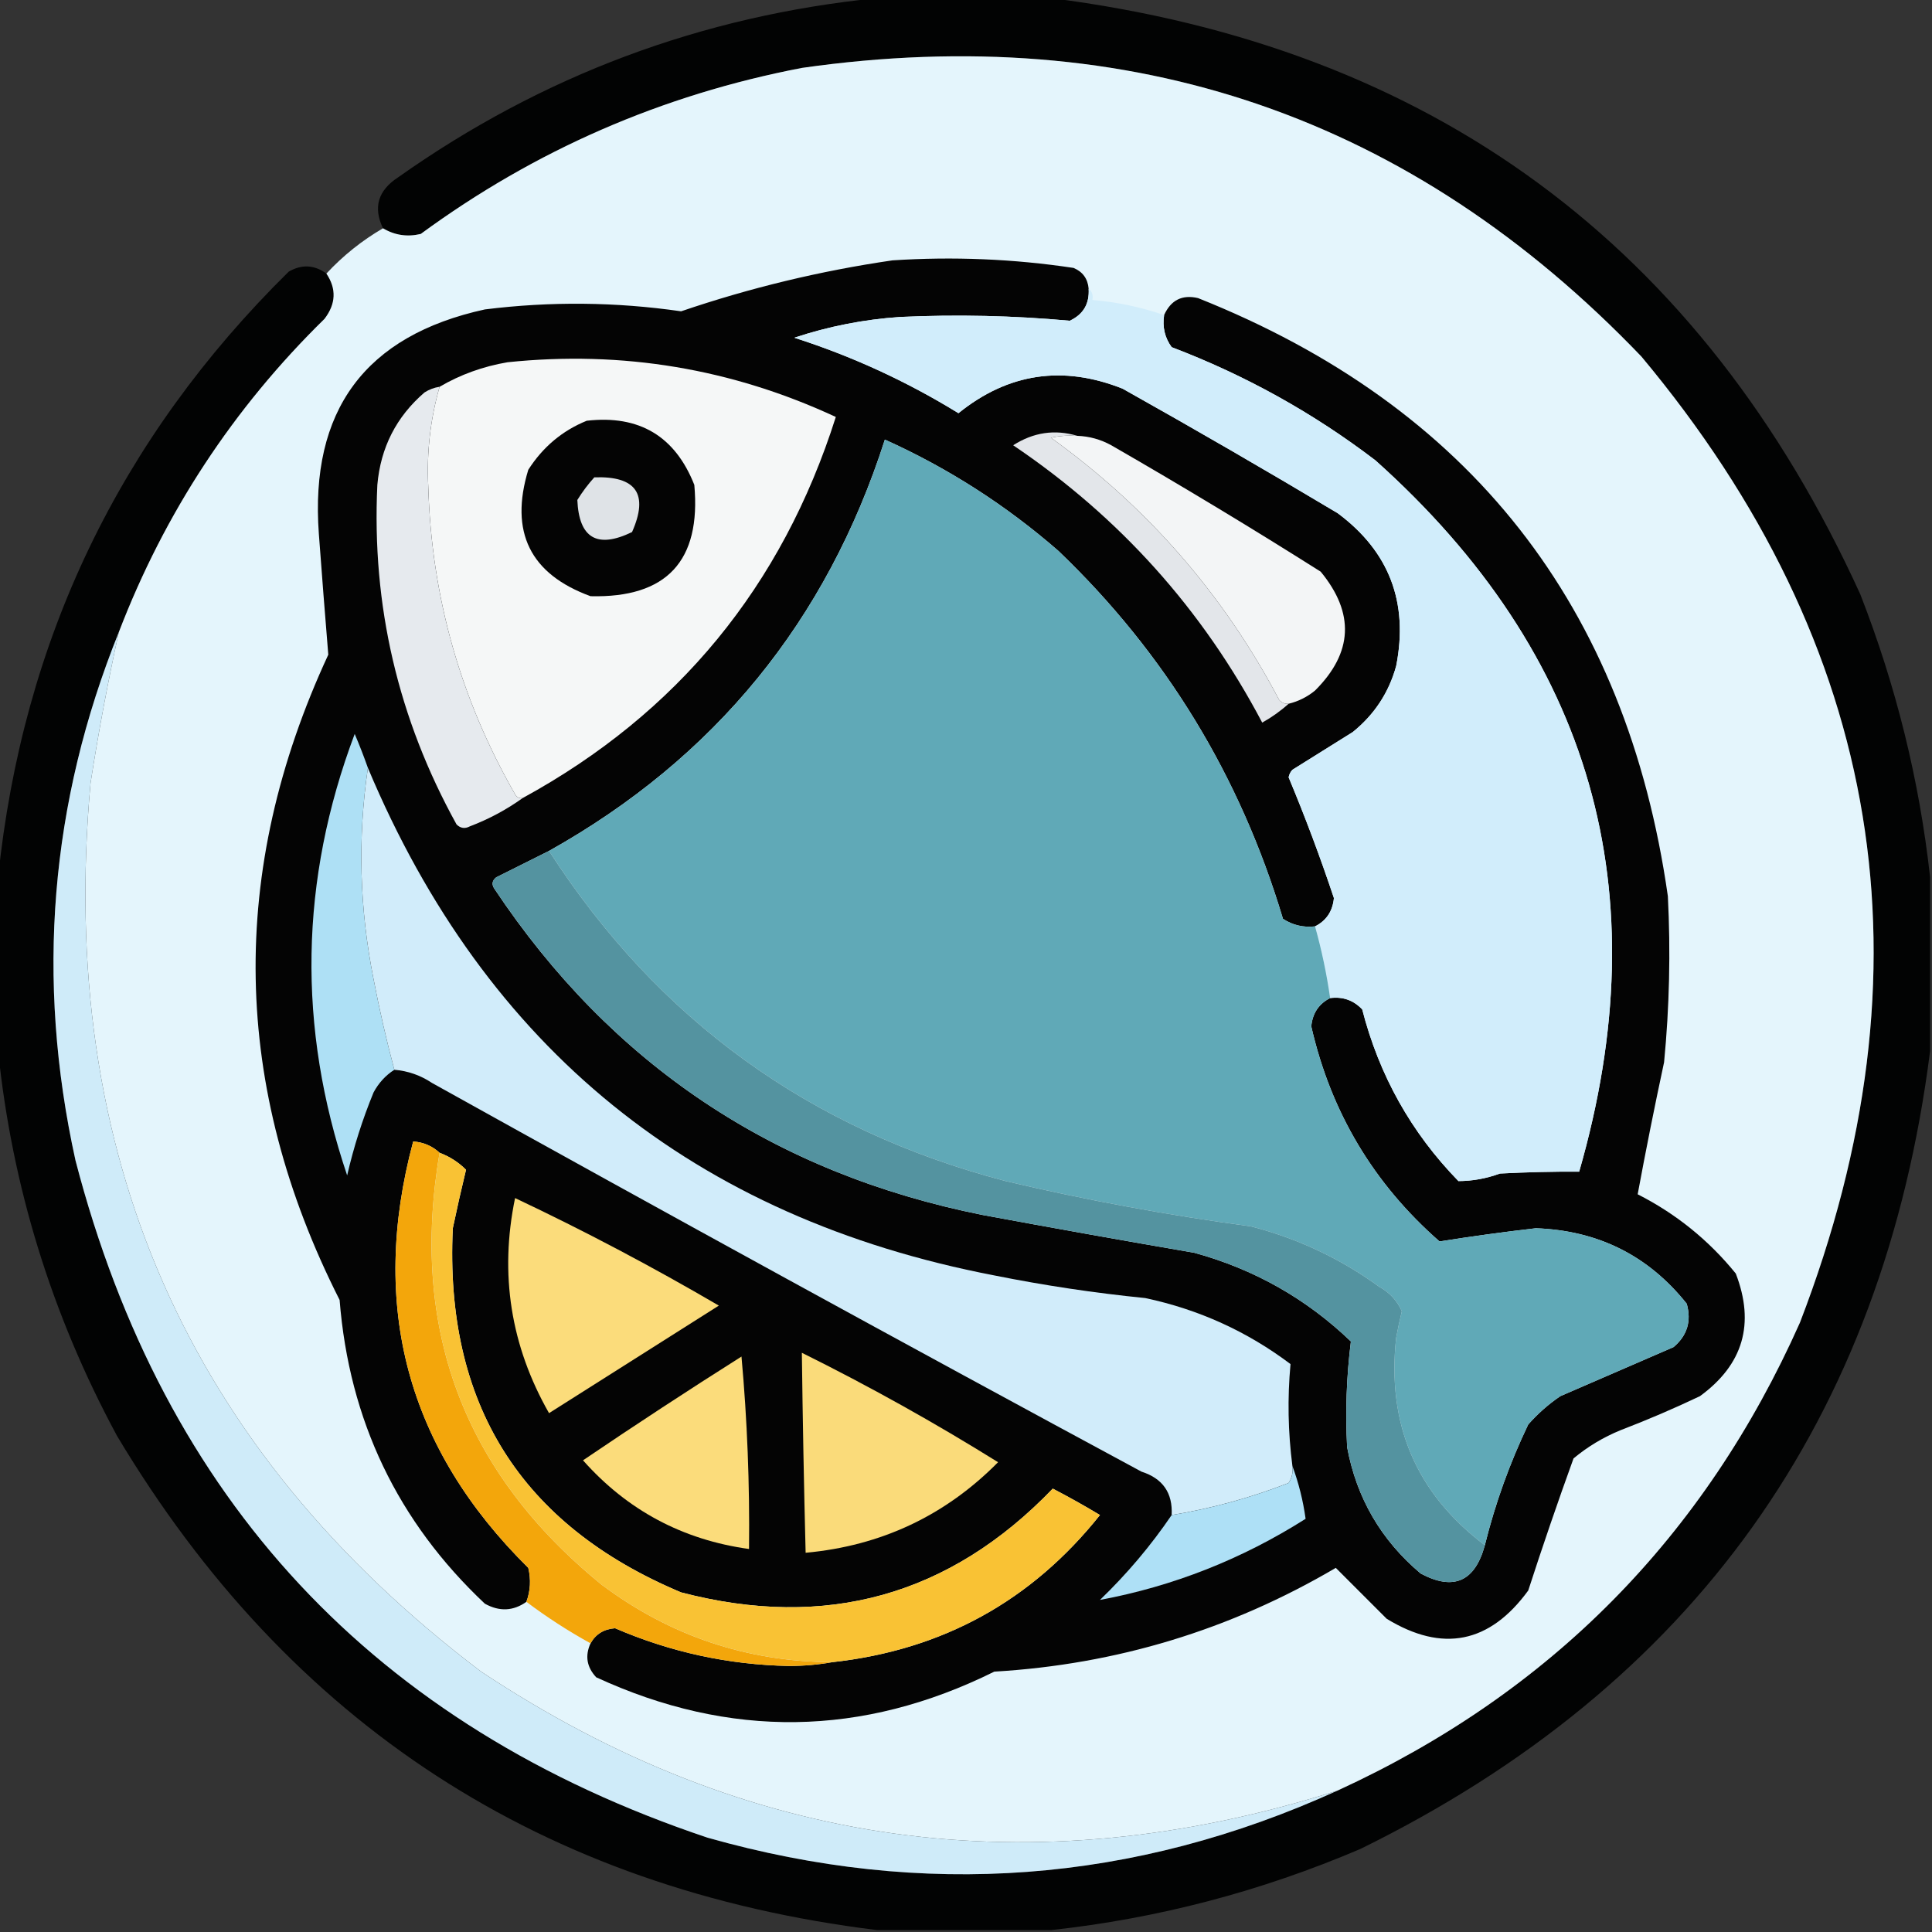 <?xml version="1.0" encoding="UTF-8"?>
<!DOCTYPE svg PUBLIC "-//W3C//DTD SVG 1.1//EN" "http://www.w3.org/Graphics/SVG/1.1/DTD/svg11.dtd">
<svg xmlns="http://www.w3.org/2000/svg" version="1.1" width="512px" height="512px" style="shape-rendering:geometricPrecision; text-rendering:geometricPrecision; image-rendering:optimizeQuality; fill-rule:evenodd; clip-rule:evenodd" xmlns:xlink="http://www.w3.org/1999/xlink">
<rect width="100%" height="100%" fill="#333333" stroke="none"/>
<g><path style="opacity:0.961" fill="#010202" d="M 232.5,-0.5 C 247.833,-0.5 263.167,-0.5 278.5,-0.5C 379.371,12.347 450.871,65.014 493,157.5C 502.497,181.819 508.663,206.819 511.5,232.5C 511.5,247.833 511.5,263.167 511.5,278.5C 499.099,376.153 448.766,446.653 360.5,490C 334.11,501.263 306.776,508.429 278.5,511.5C 263.167,511.5 247.833,511.5 232.5,511.5C 143.853,500.61 76.687,456.943 31,380.5C 13.708,348.465 3.208,314.465 -0.5,278.5C -0.5,263.167 -0.5,247.833 -0.5,232.5C 5.988,169.694 31.655,116.194 76.5,72C 79.95,69.991 83.283,70.157 86.5,72.5C 89.207,76.524 89.041,80.524 86,84.5C 61.817,108.195 43.65,135.862 31.5,167.5C 13.246,212.783 9.413,259.45 20,307.5C 43.412,397.579 99.245,457.412 187.5,487C 244.847,503.25 300.514,499.084 354.5,474.5C 410.868,448.631 451.701,407.298 477,350.5C 513.137,256.66 499.137,171.327 435,94.5C 374.15,30.992 299.984,5.492 212.5,18C 175.432,25.124 141.766,39.791 111.5,62C 107.928,62.847 104.594,62.347 101.5,60.5C 98.837,54.975 100.171,50.475 105.5,47C 143.661,20.002 185.994,4.169 232.5,-0.5 Z"/></g>
<g><path style="opacity:1" fill="#e4f5fc" d="M 354.5,474.5 C 273.565,500.227 197.898,489.727 127.5,443C 49.607,384.009 15.107,305.509 24,207.5C 26.085,194.064 28.585,180.731 31.5,167.5C 43.65,135.862 61.817,108.195 86,84.5C 89.041,80.524 89.207,76.524 86.5,72.5C 90.917,67.747 95.917,63.747 101.5,60.5C 104.594,62.347 107.928,62.847 111.5,62C 141.766,39.791 175.432,25.124 212.5,18C 299.984,5.492 374.15,30.992 435,94.5C 499.137,171.327 513.137,256.66 477,350.5C 451.701,407.298 410.868,448.631 354.5,474.5 Z"/></g>
<g><path style="opacity:1" fill="#040404" d="M 288.5,76.5 C 288.755,80.493 287.089,83.326 283.5,85C 268.556,83.637 253.556,83.303 238.5,84C 228.916,84.652 219.582,86.486 210.5,89.5C 225.818,94.409 240.318,101.076 254,109.5C 267.152,98.876 281.652,96.71 297.5,103C 316.664,113.747 335.664,124.747 354.5,136C 368.149,146.149 373.316,159.649 370,176.5C 368.06,183.539 364.227,189.372 358.5,194C 353.167,197.333 347.833,200.667 342.5,204C 341.978,204.561 341.645,205.228 341.5,206C 345.897,216.525 349.897,227.192 353.5,238C 353.169,241.48 351.502,243.98 348.5,245.5C 345.398,245.846 342.565,245.179 340,243.5C 328.667,205.64 308.834,173.14 280.5,146C 266.593,133.883 251.259,124.05 234.5,116.5C 219.096,164.562 189.429,200.895 145.5,225.5C 140.86,227.82 136.193,230.153 131.5,232.5C 130.417,233.365 130.251,234.365 131,235.5C 162.024,282.123 205.191,310.957 260.5,322C 279.149,325.453 297.816,328.786 316.5,332C 332.397,336.361 346.231,344.194 358,355.5C 356.839,364.765 356.505,374.098 357,383.5C 359.497,396.993 365.997,408.159 376.5,417C 385.207,421.65 390.874,419.15 393.5,409.5C 396.239,398.449 400.073,387.782 405,377.5C 407.537,374.628 410.37,372.128 413.5,370C 423.5,365.667 433.5,361.333 443.5,357C 447.13,353.95 448.297,350.117 447,345.5C 436.834,332.75 423.501,326.084 407,325.5C 398.403,326.491 389.903,327.657 381.5,329C 364.016,313.703 352.682,294.703 347.5,272C 347.831,268.52 349.498,266.02 352.5,264.5C 355.862,264.07 358.695,265.07 361,267.5C 365.502,285.014 374.002,300.181 386.5,313C 390.225,312.989 393.892,312.323 397.5,311C 404.624,310.628 411.624,310.462 418.5,310.5C 439.892,236.197 421.892,173.363 364.5,122C 348.016,109.421 330.016,99.421 310.5,92C 308.686,89.519 308.02,86.685 308.5,83.5C 310.305,79.513 313.305,78.013 317.5,79C 389.522,107.706 431.022,160.54 442,237.5C 442.749,252.191 442.416,266.858 441,281.5C 438.487,293.206 436.153,304.872 434,316.5C 444.163,321.664 452.83,328.664 460,337.5C 465.132,350.81 461.966,361.644 450.5,370C 443.616,373.275 436.616,376.275 429.5,379C 424.919,380.871 420.752,383.371 417,386.5C 412.806,398.081 408.806,409.748 405,421.5C 394.78,435.514 382.28,438.014 367.5,429C 362.978,424.478 358.478,419.978 354,415.5C 326.042,431.93 295.875,441.097 263.5,443C 228.552,460.332 193.385,460.832 158,444.5C 155.491,441.795 154.991,438.795 156.5,435.5C 157.871,433.056 160.038,431.722 163,431.5C 177.677,437.836 193.011,441.169 209,441.5C 213.015,441.499 216.849,441.165 220.5,440.5C 249.657,437.311 273.324,424.311 291.5,401.5C 287.398,399.033 283.232,396.7 279,394.5C 251.724,422.865 218.89,432.032 180.5,422C 137.96,404.125 117.793,371.959 120,325.5C 121.088,320.313 122.255,315.146 123.5,310C 121.508,308.002 119.174,306.502 116.5,305.5C 114.574,303.707 112.241,302.707 109.5,302.5C 97.789,346.183 107.955,383.849 140,415.5C 140.736,418.592 140.569,421.592 139.5,424.5C 136.02,426.967 132.353,427.134 128.5,425C 105.364,403.224 92.531,376.391 90,344.5C 61.349,287.929 60.349,230.929 87,173.5C 86.126,162.868 85.293,152.201 84.5,141.5C 82.084,108.774 96.75,88.941 128.5,82C 145.87,79.835 163.203,80.001 180.5,82.5C 198.733,76.286 217.4,71.786 236.5,69C 252.581,67.944 268.581,68.61 284.5,71C 286.928,72.018 288.262,73.852 288.5,76.5 Z"/></g>
<g><path style="opacity:1" fill="#d1edfb" d="M 288.5,76.5 C 289.404,77.209 289.737,78.209 289.5,79.5C 296.02,80.047 302.353,81.381 308.5,83.5C 308.02,86.685 308.686,89.519 310.5,92C 330.016,99.421 348.016,109.421 364.5,122C 421.892,173.363 439.892,236.197 418.5,310.5C 411.624,310.462 404.624,310.628 397.5,311C 393.892,312.323 390.225,312.989 386.5,313C 374.002,300.181 365.502,285.014 361,267.5C 358.695,265.07 355.862,264.07 352.5,264.5C 351.582,258.079 350.248,251.745 348.5,245.5C 351.502,243.98 353.169,241.48 353.5,238C 349.897,227.192 345.897,216.525 341.5,206C 341.645,205.228 341.978,204.561 342.5,204C 347.833,200.667 353.167,197.333 358.5,194C 364.227,189.372 368.06,183.539 370,176.5C 373.316,159.649 368.149,146.149 354.5,136C 335.664,124.747 316.664,113.747 297.5,103C 281.652,96.71 267.152,98.876 254,109.5C 240.318,101.076 225.818,94.409 210.5,89.5C 219.582,86.486 228.916,84.652 238.5,84C 253.556,83.303 268.556,83.637 283.5,85C 287.089,83.326 288.755,80.493 288.5,76.5 Z"/></g>
<g><path style="opacity:1" fill="#f5f7f7" d="M 138.5,211.5 C 137.624,211.631 136.957,211.298 136.5,210.5C 122.012,185.208 114.345,158.042 113.5,129C 113.037,119.942 114.037,111.108 116.5,102.5C 122.003,99.274 128.003,97.107 134.5,96C 164.902,92.845 193.902,97.678 221.5,110.5C 207.261,155.371 179.595,189.038 138.5,211.5 Z"/></g>
<g><path style="opacity:1" fill="#e6eaee" d="M 116.5,102.5 C 114.037,111.108 113.037,119.942 113.5,129C 114.345,158.042 122.012,185.208 136.5,210.5C 136.957,211.298 137.624,211.631 138.5,211.5C 134.23,214.571 129.563,217.071 124.5,219C 123.216,219.684 122.049,219.517 121,218.5C 105.488,190.452 98.488,160.452 100,128.5C 100.865,118.603 105.031,110.437 112.5,104C 113.745,103.209 115.078,102.709 116.5,102.5 Z"/></g>
<g><path style="opacity:1" fill="#040404" d="M 155.5,111.5 C 169.399,109.916 178.899,115.583 184,128.5C 185.83,148.668 176.663,158.501 156.5,158C 140.489,152.143 134.989,140.976 140,124.5C 143.869,118.452 149.035,114.118 155.5,111.5 Z"/></g>
<g><path style="opacity:1" fill="#e3e6ea" d="M 285.5,115.5 C 283.143,115.337 280.81,115.503 278.5,116C 304.132,134.448 324.299,157.614 339,185.5C 339.671,186.252 340.504,186.586 341.5,186.5C 339.41,188.39 337.077,190.057 334.5,191.5C 318.696,161.525 296.696,137.025 268.5,118C 273.885,114.561 279.552,113.727 285.5,115.5 Z"/></g>
<g><path style="opacity:1" fill="#f3f5f6" d="M 285.5,115.5 C 288.688,115.618 291.688,116.451 294.5,118C 313.249,128.79 331.749,139.956 350,151.5C 359.048,162.482 358.548,172.982 348.5,183C 346.423,184.705 344.09,185.872 341.5,186.5C 340.504,186.586 339.671,186.252 339,185.5C 324.299,157.614 304.132,134.448 278.5,116C 280.81,115.503 283.143,115.337 285.5,115.5 Z"/></g>
<g><path style="opacity:1" fill="#60a9b7" d="M 348.5,245.5 C 350.248,251.745 351.582,258.079 352.5,264.5C 349.498,266.02 347.831,268.52 347.5,272C 352.682,294.703 364.016,313.703 381.5,329C 389.903,327.657 398.403,326.491 407,325.5C 423.501,326.084 436.834,332.75 447,345.5C 448.297,350.117 447.13,353.95 443.5,357C 433.5,361.333 423.5,365.667 413.5,370C 410.37,372.128 407.537,374.628 405,377.5C 400.073,387.782 396.239,398.449 393.5,409.5C 375.313,395.774 367.48,377.441 370,354.5C 370.436,352.153 370.936,349.819 371.5,347.5C 370.272,344.698 368.272,342.531 365.5,341C 355.215,333.525 343.882,328.192 331.5,325C 309.62,322.058 287.953,318.058 266.5,313C 214.681,299.45 174.348,270.284 145.5,225.5C 189.429,200.895 219.096,164.562 234.5,116.5C 251.259,124.05 266.593,133.883 280.5,146C 308.834,173.14 328.667,205.64 340,243.5C 342.565,245.179 345.398,245.846 348.5,245.5 Z"/></g>
<g><path style="opacity:1" fill="#dfe3e7" d="M 157.5,126.5 C 168.621,126.107 171.954,130.941 167.5,141C 158.266,145.47 153.433,142.637 153,132.5C 154.332,130.34 155.832,128.34 157.5,126.5 Z"/></g>
<g><path style="opacity:1" fill="#cfebf9" d="M 31.5,167.5 C 28.585,180.731 26.085,194.064 24,207.5C 15.107,305.509 49.607,384.009 127.5,443C 197.898,489.727 273.565,500.227 354.5,474.5C 300.514,499.084 244.847,503.25 187.5,487C 99.245,457.412 43.412,397.579 20,307.5C 9.413,259.45 13.246,212.783 31.5,167.5 Z"/></g>
<g><path style="opacity:1" fill="#aee0f5" d="M 97.5,203.5 C 94.757,222.076 95.257,240.742 99,259.5C 100.557,267.597 102.39,275.597 104.5,283.5C 102.193,284.977 100.36,286.977 99,289.5C 96.065,296.638 93.732,303.971 92,311.5C 78.748,272.243 79.414,233.243 94,194.5C 95.271,197.484 96.438,200.484 97.5,203.5 Z"/></g>
<g><path style="opacity:1" fill="#d1ecfa" d="M 97.5,203.5 C 128.743,277.896 184.076,322.729 263.5,338C 276.731,340.654 290.064,342.654 303.5,344C 317.701,347.02 330.534,352.854 342,361.5C 341.169,370.493 341.336,379.493 342.5,388.5C 342.714,390.144 342.38,391.644 341.5,393C 331.449,396.929 321.116,399.762 310.5,401.5C 310.811,395.638 308.144,391.804 302.5,390C 239.58,356.068 176.913,321.735 114.5,287C 111.439,284.965 108.105,283.799 104.5,283.5C 102.39,275.597 100.557,267.597 99,259.5C 95.257,240.742 94.757,222.076 97.5,203.5 Z"/></g>
<g><path style="opacity:1" fill="#5493a0" d="M 145.5,225.5 C 174.348,270.284 214.681,299.45 266.5,313C 287.953,318.058 309.62,322.058 331.5,325C 343.882,328.192 355.215,333.525 365.5,341C 368.272,342.531 370.272,344.698 371.5,347.5C 370.936,349.819 370.436,352.153 370,354.5C 367.48,377.441 375.313,395.774 393.5,409.5C 390.874,419.15 385.207,421.65 376.5,417C 365.997,408.159 359.497,396.993 357,383.5C 356.505,374.098 356.839,364.765 358,355.5C 346.231,344.194 332.397,336.361 316.5,332C 297.816,328.786 279.149,325.453 260.5,322C 205.191,310.957 162.024,282.123 131,235.5C 130.251,234.365 130.417,233.365 131.5,232.5C 136.193,230.153 140.86,227.82 145.5,225.5 Z"/></g>
<g><path style="opacity:1" fill="#f3a60b" d="M 116.5,305.5 C 108.553,352.094 122.886,390.261 159.5,420C 177.587,433.529 197.92,440.362 220.5,440.5C 216.849,441.165 213.015,441.499 209,441.5C 193.011,441.169 177.677,437.836 163,431.5C 160.038,431.722 157.871,433.056 156.5,435.5C 150.564,432.227 144.897,428.561 139.5,424.5C 140.569,421.592 140.736,418.592 140,415.5C 107.955,383.849 97.789,346.183 109.5,302.5C 112.241,302.707 114.574,303.707 116.5,305.5 Z"/></g>
<g><path style="opacity:1" fill="#f9c234" d="M 116.5,305.5 C 119.174,306.502 121.508,308.002 123.5,310C 122.255,315.146 121.088,320.313 120,325.5C 117.793,371.959 137.96,404.125 180.5,422C 218.89,432.032 251.724,422.865 279,394.5C 283.232,396.7 287.398,399.033 291.5,401.5C 273.324,424.311 249.657,437.311 220.5,440.5C 197.92,440.362 177.587,433.529 159.5,420C 122.886,390.261 108.553,352.094 116.5,305.5 Z"/></g>
<g><path style="opacity:1" fill="#fbdc7b" d="M 136.5,317.5 C 154.878,326.19 172.878,335.69 190.5,346C 175.5,355.5 160.5,365 145.5,374.5C 135.333,356.666 132.333,337.666 136.5,317.5 Z"/></g>
<g><path style="opacity:1" fill="#fadb7a" d="M 212.5,358.5 C 230.332,367.345 247.665,377.012 264.5,387.5C 250.503,401.663 233.503,409.663 213.5,411.5C 213.052,393.836 212.718,376.169 212.5,358.5 Z"/></g>
<g><path style="opacity:1" fill="#fbdc7b" d="M 196.5,359.5 C 198.028,376.309 198.695,393.309 198.5,410.5C 180.916,408.072 166.249,400.239 154.5,387C 168.405,377.577 182.405,368.41 196.5,359.5 Z"/></g>
<g><path style="opacity:1" fill="#aee0f6" d="M 342.5,388.5 C 344.163,392.999 345.33,397.666 346,402.5C 329.123,413.198 310.957,420.364 291.5,424C 298.683,417.078 305.017,409.578 310.5,401.5C 321.116,399.762 331.449,396.929 341.5,393C 342.38,391.644 342.714,390.144 342.5,388.5 Z"/></g>
</svg>

